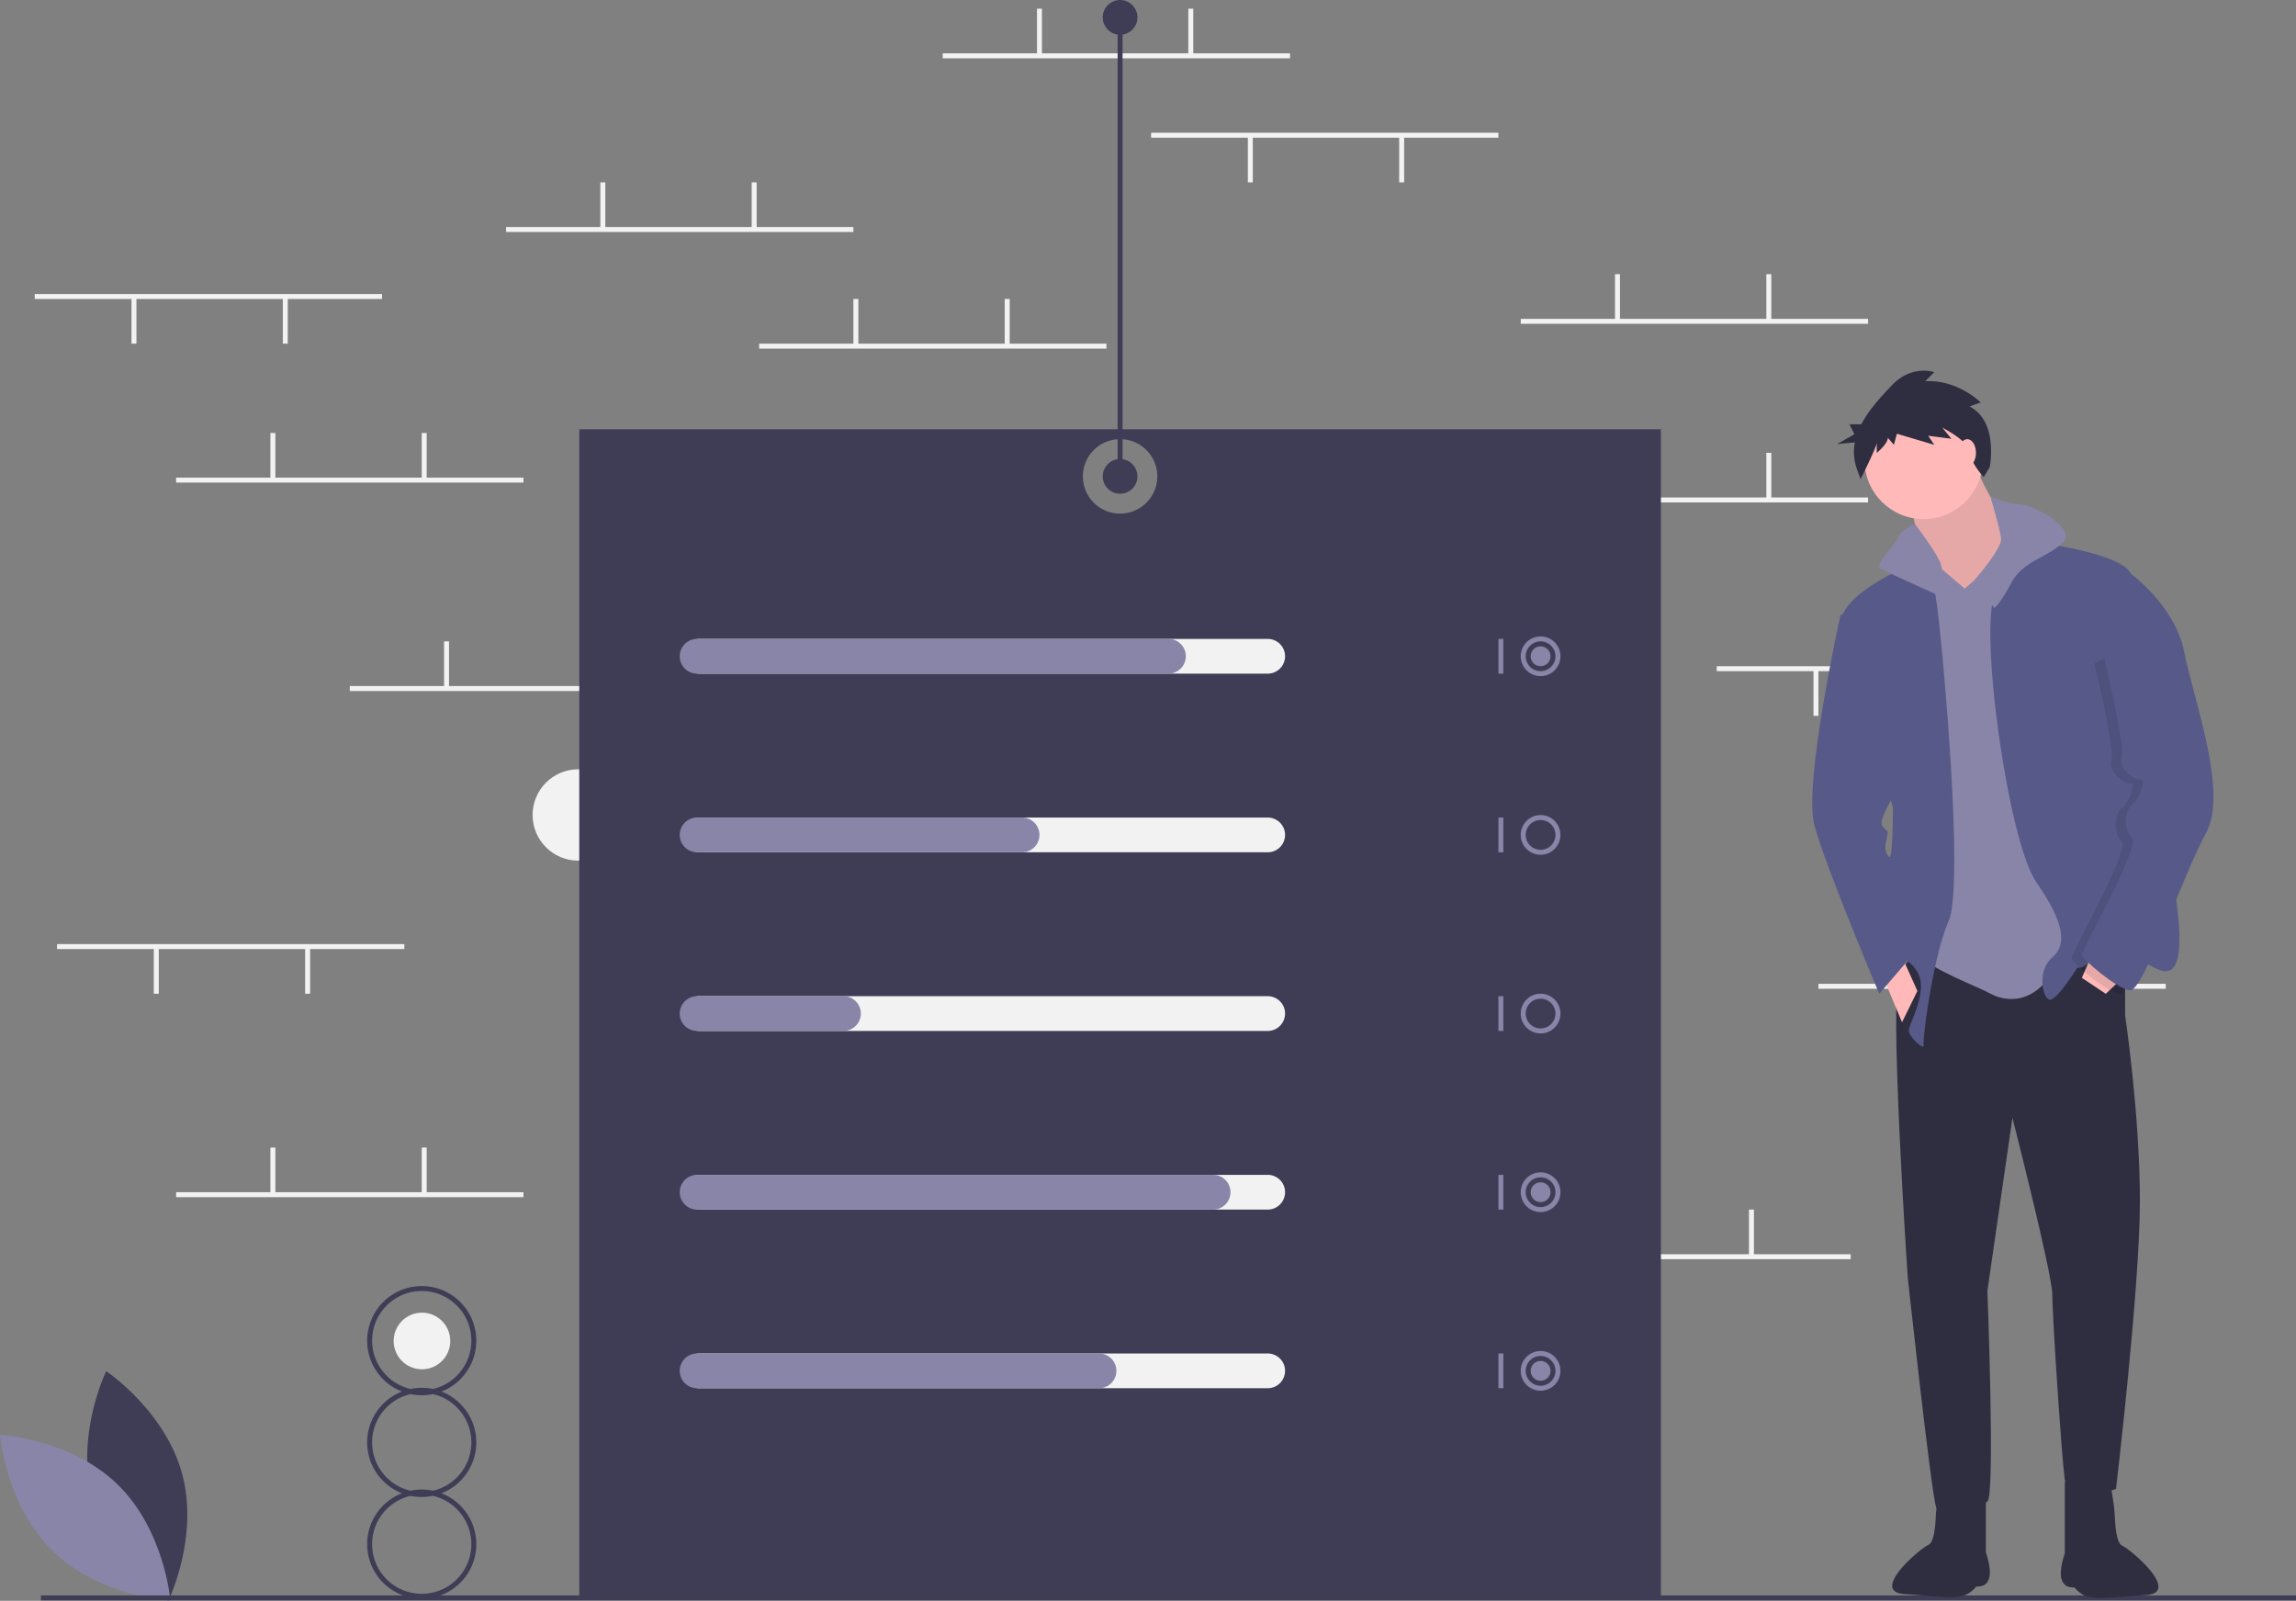 <svg xmlns="http://www.w3.org/2000/svg" width="925.497" height="645.184" data-name="Layer 1" viewBox="0 0 925.497 645.184"><rect x="0" y="0" width="925.497" height="645.184" fill="#808080" stroke="none"/><circle cx="233.088" cy="328.457" r="18.409" fill="#f2f2f2"/><circle cx="170.088" cy="540.457" r="11.409" fill="#f2f2f2"/><path fill="#f2f2f2" d="M379.997 21.5h140v2h-140z"/><path fill="#f2f2f2" d="M417.997 3.5h2V22h-2zm61 0h2V22h-2zm127 502h140v2h-140z"/><path fill="#f2f2f2" d="M643.997 487.5h2V506h-2zm61 0h2V506h-2zm-92-287h140v2h-140z"/><path fill="#f2f2f2" d="M650.997 182.5h2V201h-2zm61 0h2V201h-2zm-99-54h140v2h-140z"/><path fill="#f2f2f2" d="M650.997 110.5h2V129h-2zm61 0h2V129h-2zm-406 28h140v2h-140z"/><path fill="#f2f2f2" d="M343.997 120.5h2V139h-2zm61 0h2V139h-2zm-201-29h140v2h-140z"/><path fill="#f2f2f2" d="M241.997 73.5h2V92h-2zm61 0h2V92h-2zm-162 203h140v2h-140z"/><path fill="#f2f2f2" d="M178.997 258.5h2V277h-2zm61 0h2V277h-2zm-169 222h140v2h-140z"/><path fill="#f2f2f2" d="M108.997 462.5h2V481h-2zm61 0h2V481h-2zm563-66h140v2h-140z"/><path fill="#f2f2f2" d="M770.997 378.5h2V397h-2zm61 0h2V397h-2zm-140-110h140v2h-140z"/><path fill="#f2f2f2" d="M791.997 270h2v18.5h-2zm-61 0h2v18.5h-2zm-717-151.5h140v2h-140z"/><path fill="#f2f2f2" d="M113.997 120h2v18.5h-2zm-61 0h2v18.5h-2zm-30 260.5h140v2h-140z"/><path fill="#f2f2f2" d="M122.997 382h2v18.5h-2zm-61 0h2v18.5h-2zm402-328.5h140v2h-140z"/><path fill="#f2f2f2" d="M563.997 55h2v18.5h-2zm-61 0h2v18.5h-2zm-432 137.5h140v2h-140z"/><path fill="#f2f2f2" d="M108.997 174.5h2V193h-2zm61 0h2V193h-2z"/><path fill="#3f3d56" d="M233.497 173v471h436V173Zm218 34a15 15 0 1 1 15-15 15 15 0 0 1-15 15M37.255 603.797c6.914 25.559 30.596 41.387 30.596 41.387s12.472-25.609 5.558-51.167-30.596-41.387-30.596-41.387-12.472 25.61-5.558 51.167"/><path fill="#8985a8" d="M47.415 598.305c18.972 18.468 21.289 46.859 21.289 46.859s-28.443-1.553-47.415-20.022S0 578.283 0 578.283s28.442 1.553 47.415 20.022"/><path fill="#3f3d56" d="M16.497 643h909v2h-909z"/><path fill="#3f3d56" d="M191.997 581.338a22.03 22.03 0 0 0-14.031-20.5 22 22 0 1 0-15.938 0 21.991 21.991 0 0 0 0 41 22 22 0 1 0 15.938 0 22.03 22.03 0 0 0 14.031-20.5m-42-41a20 20 0 1 1 24.513 19.467 22 22 0 0 0-9.026 0 20.02 20.02 0 0 1-15.487-19.467m40 82a20 20 0 1 1-24.513-19.467 22 22 0 0 0 9.026 0 20.02 20.02 0 0 1 15.487 19.467m-15.487-21.533a22 22 0 0 0-9.026 0 19.979 19.979 0 0 1 0-38.934 22 22 0 0 0 9.026 0 19.979 19.979 0 0 1 0 38.934"/><path fill="#f2f2f2" d="M510.997 271.5h-229a7 7 0 1 1 0-14h229a7 7 0 0 1 0 14m0 72h-229a7 7 0 1 1 0-14h229a7 7 0 0 1 0 14m0 72h-229a7 7 0 1 1 0-14h229a7 7 0 0 1 0 14m0 72h-229a7 7 0 1 1 0-14h229a7 7 0 0 1 0 14m0 72h-229a7 7 0 1 1 0-14h229a7 7 0 0 1 0 14"/><path fill="#8985a8" d="M470.997 271.5h-190a7 7 0 1 1 0-14h190a7 7 0 0 1 0 14m-59 72h-131a7 7 0 1 1 0-14h131a7 7 0 0 1 0 14m-72 72h-59a7 7 0 1 1 0-14h59a7 7 0 0 1 0 14m149 72h-208a7 7 0 1 1 0-14h208a7 7 0 0 1 0 14m-46 72h-162a7 7 0 1 1 0-14h162a7 7 0 0 1 0 14m161-302h2v14h-2zm17 15a8 8 0 1 1 8-8 8.01 8.01 0 0 1-8 8m0-14a6 6 0 1 0 6 6 6.007 6.007 0 0 0-6-6m-17 71h2v14h-2zm17 15a8 8 0 1 1 8-8 8.01 8.01 0 0 1-8 8m0-14a6 6 0 1 0 6 6 6.007 6.007 0 0 0-6-6m-17 71h2v14h-2zm17 15a8 8 0 1 1 8-8 8.01 8.01 0 0 1-8 8m0-14a6 6 0 1 0 6 6 6.007 6.007 0 0 0-6-6m-17 71h2v14h-2zm17 15a8 8 0 1 1 8-8 8.01 8.01 0 0 1-8 8m0-14a6 6 0 1 0 6 6 6.007 6.007 0 0 0-6-6m-17 71h2v14h-2zm17 15a8 8 0 1 1 8-8 8.01 8.01 0 0 1-8 8m0-14a6 6 0 1 0 6 6 6.007 6.007 0 0 0-6-6"/><circle cx="620.997" cy="264.5" r="4" fill="#8985a8"/><circle cx="620.997" cy="480.5" r="4" fill="#8985a8"/><circle cx="620.997" cy="552.5" r="4" fill="#8985a8"/><circle cx="451.497" cy="192" r="7" fill="#3f3d56"/><circle cx="451.497" cy="7" r="7" fill="#3f3d56"/><path fill="#3f3d56" d="M450.497 7h2v185h-2z"/><path fill="#2f2e41" d="M856.614 384.479v24.775s5.964 39.915 5.964 74.783-9.635 116.075-9.635 116.075-19.27 6.882-20.646-3.67-5.046-66.525-5.046-74.784-16.058-71.113-16.058-71.113L801.1 520.282s3.211 82.583 0 84.877-18.811 6.423-20.646 2.294-11.47-92.676-11.47-92.676-7.8-115.617-3.212-122.498 8.717-12.388 8.717-12.388 65.608-16.058 82.125 4.588"/><path fill="#2f2e41" d="m850.65 597.36 1.15 7.478a74 74 0 0 1 .752 7.7c.179 3.756.804 9.544 2.945 10.462 3.212 1.376 24.056 18.956 9.375 19.873s-22.026 2.503-26.375-.873c-5.141-3.992.682-2.184-1.612-2.184s-5.046 0-5.964-3.67 1.377-10.094 1.377-10.094v-28.693Zm-68.505-.36-1.15 7.479a74 74 0 0 0-.752 7.699c-.18 3.757-.805 9.545-2.946 10.463-3.211 1.376-24.056 18.955-9.374 19.873s22.026 2.503 26.374-.873c5.142-3.992-.682-2.185 1.612-2.185s5.047 0 5.964-3.67-1.376-10.094-1.376-10.094V597Z"/><path fill="#ffb9b9" d="M795.135 185.362s7.8 19.27 13.305 22.481 2.753 17.893 2.753 17.893l-13.764 19.27h-11.01l-13.306-22.94s-.918-15.14-3.67-18.81 25.692-17.894 25.692-17.894"/><path d="M795.135 185.362s7.8 19.27 13.305 22.481 2.753 17.893 2.753 17.893l-13.764 19.27h-11.01l-13.306-22.94s-.918-15.14-3.67-18.81 25.692-17.894 25.692-17.894" opacity=".1"/><path fill="#8985a8" d="m806.605 224.819 20.646 4.588 15.14 152.32s-8.258 1.376-16.517 12.387-18.351 9.176-23.398 6.423-25.234-10.552-25.693-13.764.918-59.643.918-59.643l-12.846-88.089 6.423-9.634h11.47l9.176 7.8Z"/><circle cx="775.407" cy="185.362" r="23.857" fill="#ffb9b9"/><path fill="#575a89" d="M809.817 217.02s44.961 4.587 49.09 14.222-2.752 52.302-2.752 52.302 16.516 37.163 16.058 45.88 15.599 68.36-1.836 61.478-11.928-24.775-20.645-11.929-12.388 11.011-12.388 11.011-8.717 14.223-11.47 12.847-4.588-11.929 1.377-16.976 5.047-13.763-6.423-30.28-23.399-103.229-16.517-116.534 5.506-22.022 5.506-22.022"/><path fill="#ffb9b9" d="m856.614 393.196-7.8 7.341-9.635-6.423 4.13-9.635z"/><path fill="#575a89" d="M776.783 224.819s-34.868 12.846-34.868 26.61 21.105 73.866 21.105 73.866 0 15.599-.918 19.269-15.353 35.683-2.753 38.539c7.865 1.782 14.327 6.466 14.911 13.075.693 7.849-5.315 17.756-4.817 19.499.917 3.212 6.423 7.8 5.964 5.506s3.67-35.328 10.093-50.009-2.752-113.322-4.587-126.168a142 142 0 0 0-4.13-20.187"/><path fill="#ffb9b9" d="m758.432 392.278 8.258 19.729 6.194-12.617-7.112-15.829z"/><path fill="#8985a8" d="M802.284 200.143s7.533 3.112 12.12 3.112 23.399 9.635 16.976 15.6-16.058 7.34-20.646 16.057-6.882 10.094-6.882 10.094l-8.168-10.973s11.38-12.885 10.921-17.014-4.32-16.876-4.32-16.876m-30.411 11.031s-5.643 2.175-7.02 5.845-10.093 10.552-6.422 12.388 19.728 9.176 22.94 10.552 9.196-3.905 9.196-3.905-8.05-4.583-8.05-7.794-10.644-17.086-10.644-17.086"/><path fill="#575a89" d="m752.926 245.006-11.01 2.752s-15.141 67.902-10.553 84.877 26.151 67.902 26.151 67.902l13.764-16.058s-6.004-36.515-9.425-38.903-1.127-7.435-1.127-8.812 1.376-.458-1.835-3.67 11.928-21.104 7.799-26.151-13.764-61.937-13.764-61.937"/><path d="m861.43 257.622-6.652-25.004s17.893 12.846 21.564 31.657 17.893 56.432 8.717 72.948-25.234 64.231-30.74 63.314-18.81-12.388-19.269-14.223 23.858-44.044 20.187-47.256-2.753-11.47 0-13.305 5.964-10.552 3.67-10.093-9.175-4.13-7.799-9.176-6.882-38.997-6.882-38.997Z" opacity=".1"/><path fill="#575a89" d="m852.484 229.407 6.424 1.835s17.893 12.846 21.563 31.657 17.893 56.431 8.717 72.948-25.234 64.231-30.74 63.313-18.81-12.387-19.269-14.222 23.858-44.044 20.187-47.256-2.752-11.47 0-13.305 5.965-10.552 3.67-10.093-9.175-4.13-7.799-9.176-6.882-38.998-6.882-38.998Z"/><path fill="#2f2e41" d="m793.92 163.827 4.475-1.627s-9.356-9.356-22.373-8.542l3.662-3.661s-8.95-3.254-17.085 5.288c-4.277 4.49-9.225 9.769-12.31 15.715h-4.792l2 4-7 4 7.185-.718a20.2 20.2 0 0 0 .68 10.36l1.626 4.474s6.509-13.017 6.509-14.644v4.067s4.475-3.66 4.475-6.101l2.44 2.847 1.22-4.474 15.052 4.474-2.441-3.66 9.356 1.22-3.661-4.475s10.576 5.288 10.983 9.763 5.695 10.17 5.695 10.17l2.44-4.069s3.662-18.305-8.135-24.407"/><ellipse cx="792.997" cy="182.5" fill="#ffb9b9" rx="3.5" ry="5.5"/></svg>